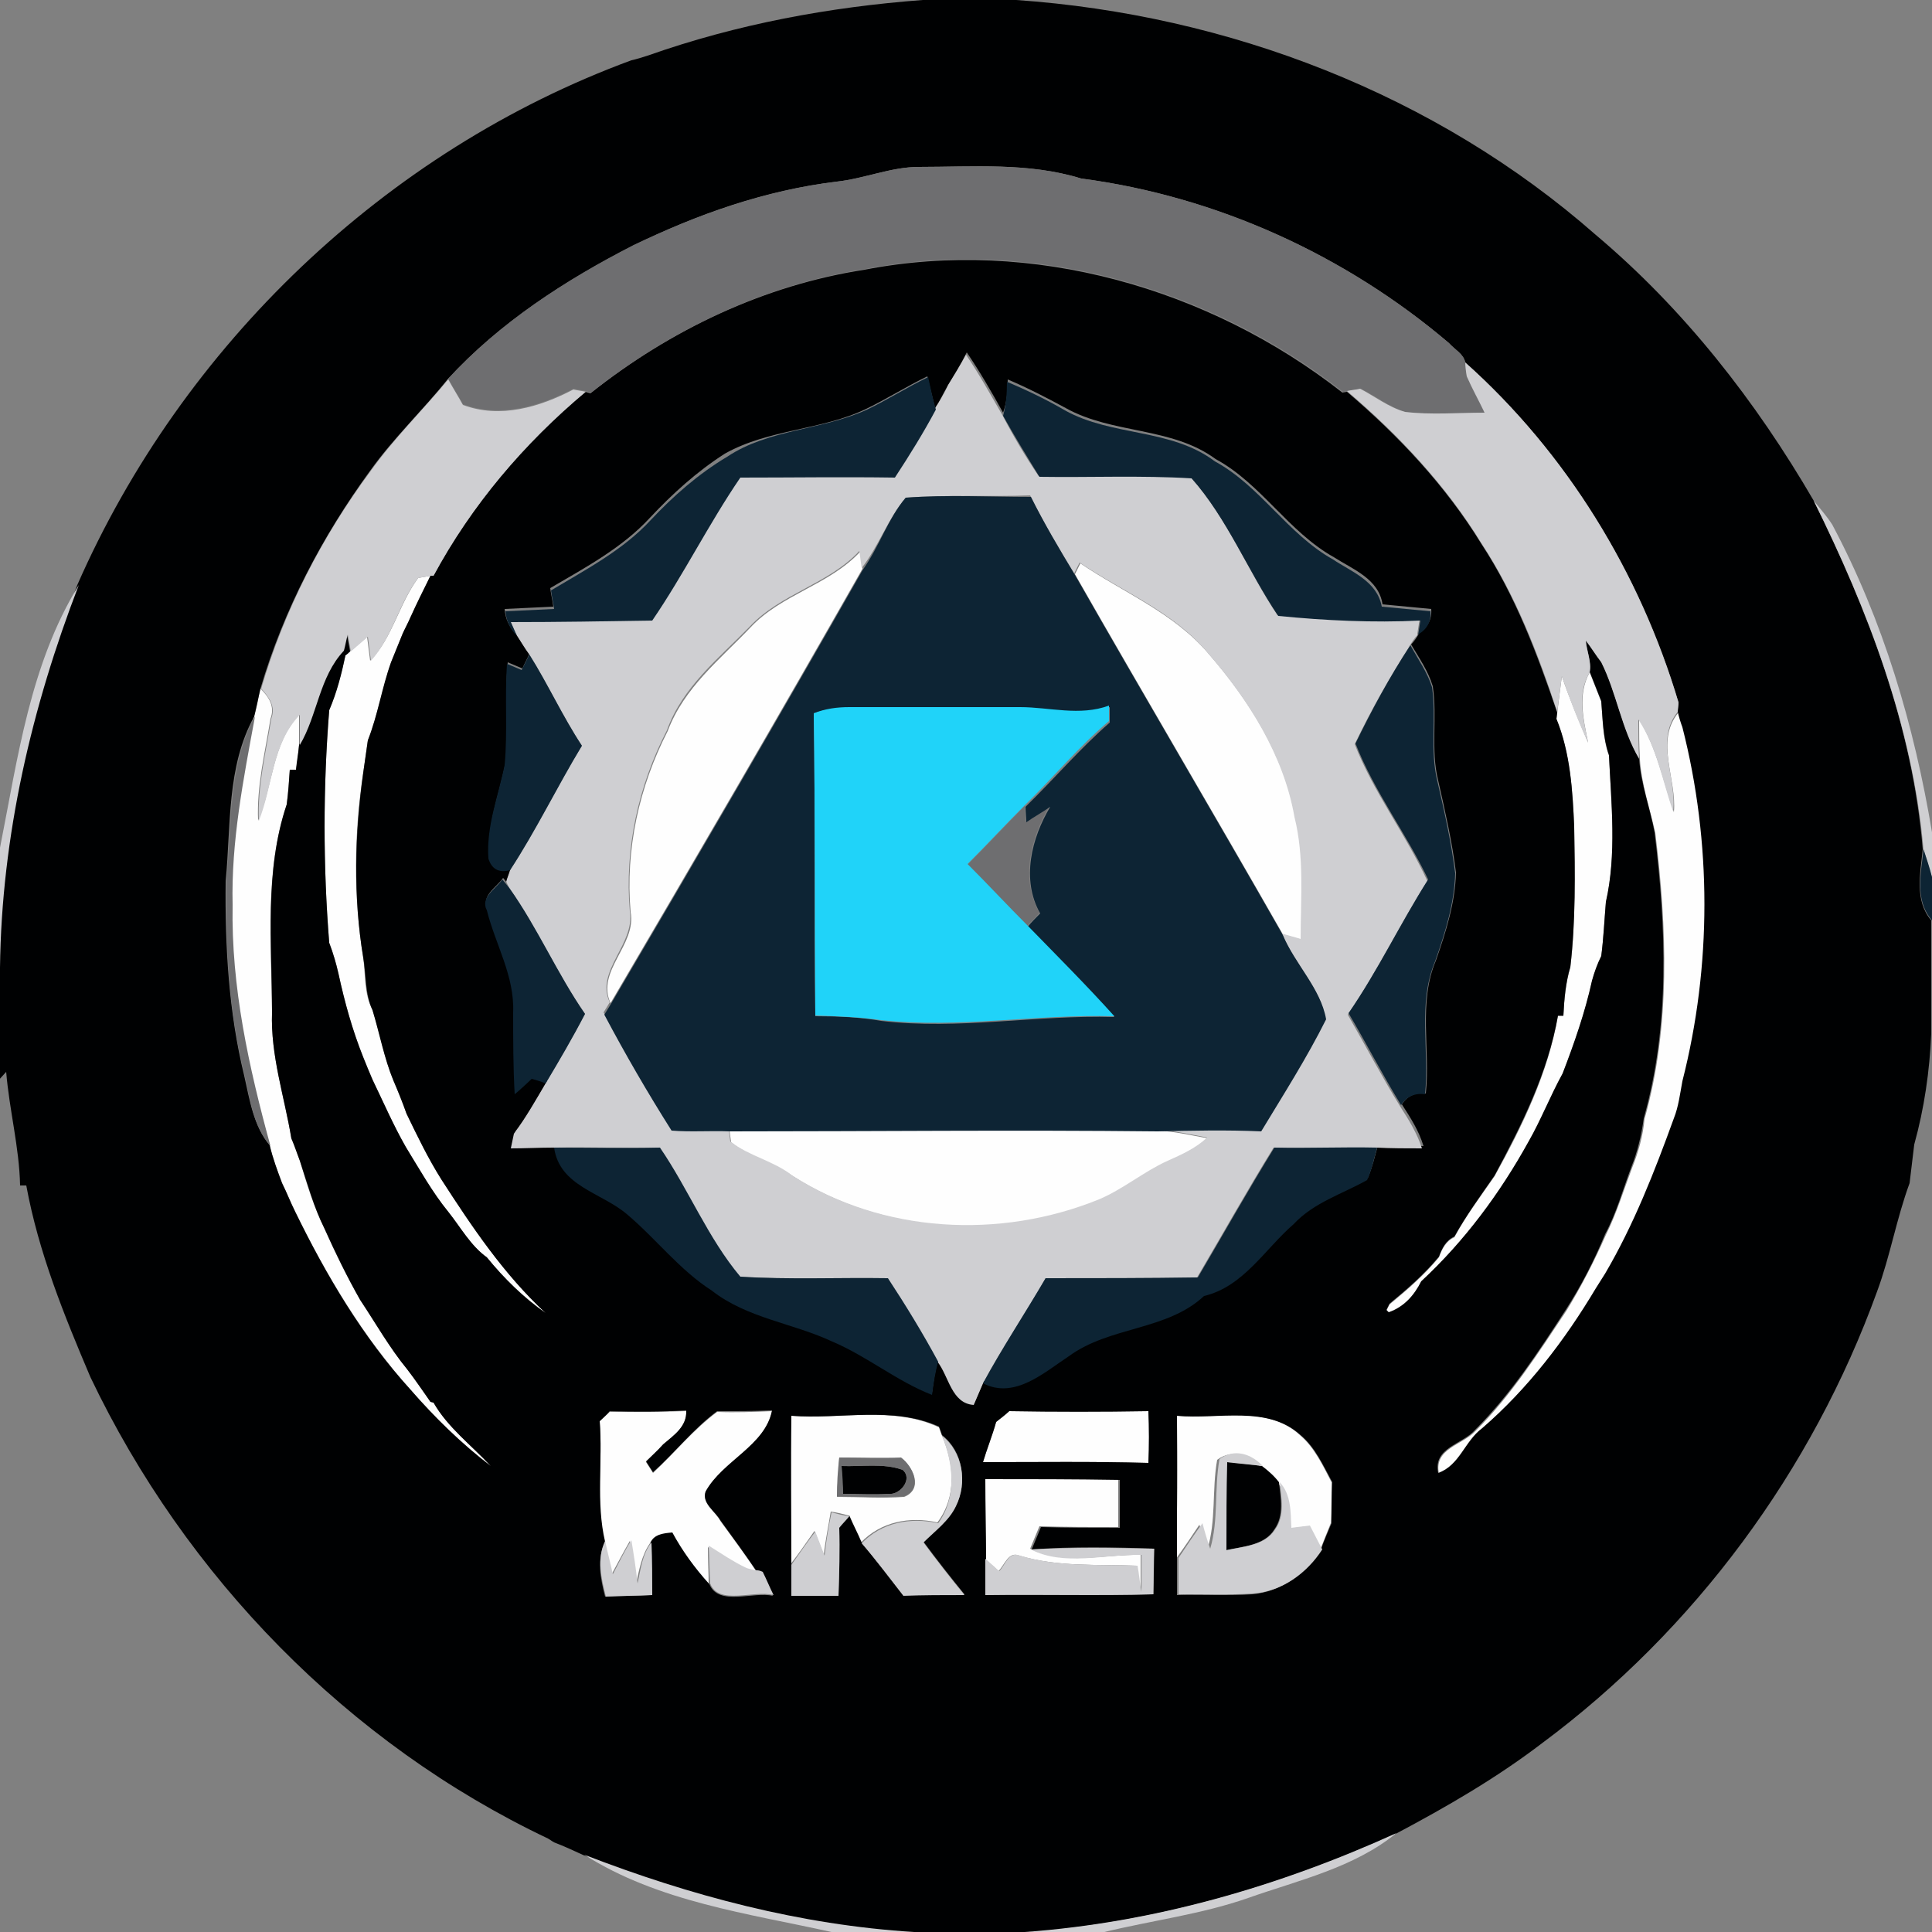 <?xml version="1.0" encoding="utf-8"?>
<!-- Generator: Adobe Illustrator 26.0.3, SVG Export Plug-In . SVG Version: 6.00 Build 0)  -->
<svg version="1.1" id="Layer_1" xmlns="http://www.w3.org/2000/svg" xmlns:xlink="http://www.w3.org/1999/xlink" x="0px" y="0px"
	 viewBox="0 0 250 250" style="enable-background:new 0 0 250 250;" xml:space="preserve">
<rect x="0" y="0" width="250" height="250" fill="#808080" stroke="none"/>
<style type="text/css">
	.st0{fill:#FEFEFE;}
	.st1{fill:#000102;}
	.st2{fill:#6E6E70;}
	.st3{fill:#CFCFD2;}
	.st4{fill:#0D2434;}
	.st5{fill:#20D3F9;}
</style>
<g id="_x23_fefefeff">
	<path class="st0" d="M97.1,81.2c4-4.3,10.2-5.5,14.2-9.8l0.3,2.2C100.9,92.4,90,111.1,79,129.8c-1.9-4.2,3.4-7.5,2.6-11.8
		c-0.7-8.1,1.1-16.2,4.8-23.4C88.5,89,93.2,85.3,97.1,81.2z"/>
	<path class="st0" d="M139.8,72.9c5.6,3.8,12.1,6.4,16.6,11.7c5.3,6.1,9.8,13.2,11.2,21.2c1.3,5.2,0.8,10.5,0.8,15.8
		c-0.6-0.2-1.8-0.5-2.4-0.7c-8.9-15.6-18-31-26.9-46.6L139.8,72.9z"/>
	<path class="st0" d="M54.1,74.8c0.4-0.1,1.2-0.2,1.6-0.3c-0.8,1.8-1.7,3.6-2.6,5.4c-0.2,0.5-0.7,1.6-1,2.1c-0.5,1.2-1,2.5-1.5,3.7
		c-1.1,3.3-1.7,6.8-3,10.1c-0.2,1.4-0.4,2.8-0.6,4.2c-1.2,7.8-1.3,16,0,23.9c0.3,2.3,0.1,4.7,1.2,6.8c1,3,1.5,6.2,2.7,9.1
		c0.6,1.4,1.2,2.8,1.7,4.3c1.4,2.9,2.8,5.8,4.5,8.5c4,6.2,8.1,12.3,13.5,17.3c-2.8-2-5.4-4.5-7.6-7.2c-2.1-1.5-3.4-3.9-5-5.9
		c-2.2-2.6-3.8-5.5-5.5-8.4c-1.6-2.8-2.9-5.8-4.3-8.7c-0.4-1-0.8-1.9-1.2-2.9c-1.4-3.5-2.4-7.1-3.2-10.8c-0.3-1.4-0.7-2.7-1.2-4
		c-0.8-10-0.8-20.1,0-30.1c0.9-2.3,1.6-4.7,2.1-7.1c0.1-0.1,0.4-0.4,0.6-0.5c0.7-0.6,1.5-1.3,2.2-1.9c0.1,0.8,0.3,2.3,0.4,3.1
		C50.8,82.5,51.6,78.2,54.1,74.8z"/>
	<path class="st0" d="M202.1,87.5c1,2.9,2.2,5.8,3.4,8.6c-0.6-3-1.4-6.2,0.2-9.1c0.5,1.3,1,2.5,1.5,3.8c0.2,2.4,0.2,4.8,1,7
		c0.3,6.3,1,12.8-0.4,19c-0.2,2.3-0.3,4.6-0.6,7c-0.5,1-0.9,2.1-1.2,3.2c-0.9,4.1-2.3,8.1-3.8,12c-1.6,2.9-2.7,5.9-4.4,8.8
		c-3.7,6.7-8.3,12.9-13.9,18.1c-0.9,1.8-2.3,3.3-4.2,4l-0.3-0.3c0.1-0.2,0.3-0.6,0.4-0.8c2.3-1.9,4.5-3.8,6.4-6.1
		c0.4-1.1,0.9-2.1,2-2.6c1.5-2.8,3.4-5.3,5.2-7.9c3.6-6.5,6.9-13.3,8.2-20.7l0.7,0c0.1-2.1,0.3-4.3,0.9-6.3c0.7-6,0.6-12.1,0.5-18.1
		c-0.2-4.7-0.5-9.6-2.3-14l0.1-0.8C201.7,90.6,201.9,89.1,202.1,87.5z"/>
	<path class="st0" d="M33.7,89.1c1.1,1.1,1.9,2.3,1.3,3.9c-0.7,4.4-1.8,8.7-1.6,13.2c1.9-4.5,1.8-10,5.3-13.7c0,1,0,2.9,0,3.9
		c-0.1,1.1-0.2,2.1-0.4,3.2l-0.8,0c-0.1,1.5-0.2,3-0.4,4.5c-2.9,8.6-2,18-1.9,26.9c-0.2,5.6,1.6,10.8,2.5,16.3
		c0.4,1,0.8,1.9,1.1,2.9c0.9,3,1.8,6,3.2,8.8c1.4,3.2,2.9,6.2,4.6,9.2c2,3,3.8,6.2,6.1,9c1.1,1.4,2.1,2.8,3,4.2l0.4,0.1
		c1.9,3.2,4.9,5.5,7.4,8.2c-3.8-2.9-7.2-6.3-10.4-9.9c-6.1-6.8-10.9-14.8-14.9-23c-0.6-1.2-1.1-2.5-1.7-3.7
		c-0.6-1.6-1.2-3.2-1.6-4.9c-2.8-10.2-5.2-20.6-4.9-31.2c-0.2-8.2,1.4-16.3,2.9-24.4C33.2,91.8,33.5,89.9,33.7,89.1z"/>
	<path class="st0" d="M216.6,105.1c0.4-4.3-2.5-9.2,0.6-12.9c0.2,0.5,0.5,1.5,0.6,2c3.8,14.9,3.8,30.9,0,45.8
		c-0.3,1.6-0.5,3.3-1.1,4.8c-2.5,6.9-5.1,13.8-8.9,20.1c-0.3,0.5-0.9,1.4-1.2,1.9c-4,6.7-8.8,13-14.7,18.1c-2.2,1.7-2.9,4.8-5.7,5.8
		c-0.7-3.3,3.1-3.7,4.8-5.6c4.6-4.6,8.1-10.1,11.7-15.5c1.9-3.1,3.6-6.4,5.1-9.8c1.4-2.8,2.3-5.8,3.4-8.7c0.8-2,1.4-4.1,1.6-6.3
		c3.4-12,2.9-24.8,1.4-37c-0.7-3.2-1.8-6.3-2-9.6c-0.1-1.7-0.1-3.4-0.1-5.1C214.4,96.8,215.2,101.1,216.6,105.1z"/>
	<path class="st0" d="M94.4,146.3c18.5,0,36.9-0.1,55.4,0c2.2,0.1,4.3,0.6,6.5,1c-1.5,1.3-3.3,2.1-5.1,3c-3.1,1.5-5.7,3.7-8.9,5
		c-12.7,5.2-28,4.4-39.7-3.1c-2.5-1.8-5.7-2.5-8-4.4L94.4,146.3z"/>
	<path class="st0" d="M77.6,183.9c0.3-0.3,1-0.9,1.3-1.2c3.3,0,6.6,0,9.9-0.1c0.1,2.1-1.7,3.2-3,4.4c-0.7,0.7-1.5,1.5-2.2,2.2
		c0.3,0.5,0.6,0.9,0.9,1.4c2.8-2.6,5.2-5.6,8.3-7.9c2.4,0.1,4.7,0,7.1-0.1c-0.9,4.6-6.4,6.5-8.6,10.5c-0.5,1.5,1.3,2.5,1.9,3.7
		c1.6,2.2,3.2,4.3,4.7,6.6c-0.3-0.1-1-0.3-1.4-0.3c-1.7-0.9-3.3-1.9-4.9-2.9c0,1.6,0.1,3.3,0.1,4.9c-1.8-2-3.5-4.2-4.8-6.7
		c-1.1,0.1-2.3,0.1-2.8,1.3c-1.1,1.6-1.4,3.5-1.8,5.3c-0.2-1.9-0.5-3.7-0.8-5.6c-0.8,1.4-1.6,2.9-2.4,4.4c-0.3-1.4-0.6-2.9-1-4.3
		C77.1,194.3,78,189,77.6,183.9z"/>
	<path class="st0" d="M128.9,184c0.4-0.4,1.3-1.1,1.7-1.4c6,0.1,12,0.1,18,0c0.1,2.2,0.1,4.5,0,6.7c-7.1-0.2-14.3-0.1-21.4-0.1
		C127.7,187.5,128.4,185.8,128.9,184z"/>
	<path class="st0" d="M102.4,183.2c6.3,0.5,13.2-1.3,19.1,1.5c0.1,0.3,0.3,0.9,0.4,1.1c1.6,3.7,1.9,7.9-0.6,11.2
		c-3.6-0.8-7.3-0.1-9.9,2.6c-0.6-1.1-1.1-2.3-1.6-3.5c-0.8-0.2-1.5-0.4-2.3-0.5c-0.3,1.9-0.7,3.7-0.9,5.6c-0.3-0.8-0.9-2.3-1.2-3.1
		c-1,1.4-2,2.9-3.1,4.3C102.4,196,102.3,189.6,102.4,183.2 M108.6,188.6c-0.1,1.7-0.2,3.4-0.3,5.1c2.9,0,5.8,0.2,8.7,0
		c2.5-1,1.2-3.9-0.4-5C113.9,188.7,111.2,188.7,108.6,188.6z"/>
	<path class="st0" d="M152.3,183.2c5.3,0.5,11.6-1.5,15.9,2.5c1.9,1.6,3,4,4.1,6.1c0,1.8,0,3.6-0.1,5.3c-0.5,1.2-0.9,2.3-1.4,3.5
		c-0.5-1-1.1-2.1-1.6-3.1c-0.8,0.1-1.6,0.2-2.4,0.3c-0.1-2.1,0.1-4.3-1.5-5.9c-0.6-0.8-1.4-1.5-2.2-2.1c-1.5-1.6-3.7-2.3-5.6-0.9
		c-0.7,3.9-0.1,7.9-1.3,11.7c-0.2-0.8-0.7-2.5-1-3.3c-1,1.5-2,3-3.1,4.5C152.4,195.6,152.4,189.4,152.3,183.2z"/>
	<path class="st0" d="M127.5,191.4c5.7,0,11.5,0,17.2,0c0,2.1,0,4.1,0,6.2c-3.4,0-6.8,0-10.2-0.1c-0.3,0.7-0.9,2.2-1.2,2.9
		c4.4,2.2,9.6,0.7,14.3,0.8c0,1.6,0,3.2,0,4.8c-0.2-1.1-0.3-2.3-0.5-3.4c-5.1-0.2-10.2,0.2-15.2-1.3c-1.4-0.6-1.9,1.2-2.7,2
		c-0.6-0.6-1.2-1.1-1.8-1.6C127.5,198.3,127.5,194.9,127.5,191.4z"/>
</g>
<g id="_x23_000102ff">
	<path class="st1" d="M119.4,0h12.1c27.4,1.9,54.3,12.2,75,30.4c11.4,9.6,20.7,21.5,28.2,34.4c7,14.2,12.8,29.2,14.1,45.1
		c-0.3,3.1-1.1,6.6,1.1,9.2v14.6c-0.2,4.9-0.9,9.7-2.2,14.4c-0.2,1.7-0.4,3.3-0.6,5c-1.7,4.6-2.5,9.4-4.2,14
		c-8.4,23.2-23.6,43.8-43.4,58.5c-5.9,4.5-12.3,8.2-18.9,11.7c-15.2,6.9-31.4,11.5-48.1,12.8h-14.2c-14.7-0.9-29-4.7-42.7-10
		c-1.3-0.6-2.6-1.2-3.9-1.7c-0.2-0.1-0.6-0.4-0.8-0.5c-25.9-12.3-46.9-33.9-59.2-59.7c-3.4-8-6.7-16.1-8.3-24.8c-0.2,0-0.6,0-0.8,0
		c-0.1-4.9-1.4-9.8-1.8-14.7l-1,1.1v-14.6c0.2-17,4.1-33.7,10.2-49.5c13.6-31,39.9-56.2,71.7-67.9c0.5-0.1,1.5-0.4,2.1-0.6
		C95.4,3.1,107.4,0.9,119.4,0 M108.3,23.5c-9.2,1.1-18.1,4.2-26.4,8.3c-8.8,4.5-17.3,10-24,17.3c-3.2,4-7,7.6-10,11.8
		c-6.2,8.5-11.2,18-14.2,28.2c-0.2,0.9-0.6,2.7-0.8,3.6c-3.6,6.5-3,14.2-3.7,21.3c-0.1,8.5,0.4,17,2.4,25.2c0.7,3.1,1.2,6.5,3.3,9
		c0.4,1.7,1,3.3,1.6,4.9c0.6,1.2,1.1,2.5,1.7,3.7c4,8.2,8.7,16.2,14.9,23c3.1,3.6,6.6,7,10.4,9.9c-2.5-2.7-5.6-5-7.4-8.2l-0.4-0.1
		c-1-1.4-2-2.9-3-4.2c-2.3-2.8-4.1-6-6.1-9c-1.7-3-3.2-6.1-4.6-9.2c-1.4-2.8-2.2-5.8-3.2-8.8c-0.4-1-0.7-2-1.1-2.9
		c-0.9-5.4-2.7-10.7-2.5-16.3c0-9-1-18.3,1.9-26.9c0.2-1.5,0.3-3,0.4-4.5l0.8,0c0.1-1.1,0.3-2.1,0.4-3.2c2.3-3.9,2.5-8.8,5.7-12.2
		c0.2-0.7,0.3-1.4,0.5-2.1c0.1,0.6,0.3,1.7,0.4,2.2c-0.1,0.1-0.4,0.4-0.6,0.5c-0.5,2.4-1.1,4.8-2.1,7.1c-0.8,10-0.8,20.1,0,30.1
		c0.5,1.3,0.9,2.7,1.2,4c0.8,3.7,1.8,7.3,3.2,10.8c0.4,1,0.8,2,1.2,2.9c1.4,2.9,2.7,5.9,4.3,8.7c1.8,2.9,3.4,5.8,5.5,8.4
		c1.6,2,2.9,4.4,5,5.9c2.2,2.7,4.7,5.2,7.6,7.2c-5.4-5-9.5-11.1-13.5-17.3c-1.7-2.7-3.1-5.6-4.5-8.5c-0.5-1.4-1.1-2.9-1.7-4.3
		c-1.2-2.9-1.8-6.1-2.7-9.1c-1-2.1-0.8-4.6-1.2-6.8c-1.3-7.8-1.1-16,0-23.9c0.2-1.4,0.4-2.8,0.6-4.2c1.3-3.3,1.8-6.8,3-10.1
		c0.5-1.2,1-2.5,1.5-3.7c0.2-0.5,0.8-1.6,1-2.1c0.8-1.8,1.7-3.6,2.6-5.4l0.4,0c4.9-9.1,11.7-17.2,19.6-23.8l0.7,0.2
		c10.3-8.2,22.5-14,35.5-16c21.6-4.2,44.6,2.4,61.8,15.9l0.6-0.1c6.7,5.7,12.8,12.2,17.4,19.7c4.4,6.7,7.2,14.2,9.8,21.8l-0.1,0.8
		c1.8,4.4,2.1,9.3,2.3,14c0.1,6,0.2,12.1-0.5,18.1c-0.6,2-0.8,4.2-0.9,6.3l-0.7,0c-1.3,7.4-4.7,14.2-8.2,20.7
		c-1.8,2.6-3.7,5.2-5.2,7.9c-1.1,0.5-1.6,1.5-2,2.6c-1.9,2.3-4.1,4.2-6.4,6.1c-0.1,0.2-0.3,0.6-0.4,0.8l0.3,0.3c2-0.7,3.3-2.2,4.2-4
		c5.6-5.2,10.2-11.4,13.9-18.1c1.6-2.8,2.8-5.9,4.4-8.8c1.5-3.9,2.9-7.9,3.8-12c0.3-1.1,0.7-2.2,1.2-3.2c0.3-2.3,0.4-4.6,0.6-7
		c1.4-6.2,0.7-12.7,0.4-19c-0.8-2.3-0.8-4.7-1-7c-0.5-1.3-1-2.5-1.5-3.8c0.2-1.4-0.4-2.8-0.5-4.1c0.7,0.9,1.3,1.9,2,2.8
		c2,4,2.6,8.6,4.9,12.5c0.2,3.3,1.4,6.4,2,9.6c1.5,12.3,2,25-1.4,37c-0.3,2.2-0.8,4.3-1.6,6.3c-1.1,2.9-1.9,5.9-3.4,8.7
		c-1.4,3.4-3.1,6.7-5.1,9.8c-3.5,5.4-7.1,10.9-11.7,15.5c-1.6,1.9-5.5,2.3-4.8,5.6c2.8-1,3.4-4.1,5.7-5.8
		c5.9-5.1,10.7-11.4,14.7-18.1c0.3-0.5,0.9-1.4,1.2-1.9c3.7-6.3,6.4-13.2,8.9-20.1c0.6-1.5,0.8-3.2,1.1-4.8
		c3.8-14.9,3.8-30.9,0-45.8c-0.2-0.5-0.5-1.5-0.6-2c0-0.3,0.1-0.9,0.1-1.2c-5-16.8-14.5-32.3-27.6-44c-0.2-1.1-1.4-1.7-2.1-2.5
		c-13.4-11.4-30.1-19-47.6-21.3c-6.8-2.1-14-1.5-21-1.5C115.3,21.6,111.9,23.1,108.3,23.5 M122.7,49.8c-0.6,1-1.1,2.1-1.7,3.1
		c-0.3-1.4-0.7-2.8-1-4.2c-2.7,1.3-5.2,2.9-7.9,4.2c-5.8,2.8-12.6,2.6-18.3,5.8C90.2,61,87,63.9,84.1,67c-3.6,3.9-8.3,6.4-12.9,9.1
		c0.1,0.8,0.3,1.6,0.4,2.4c-2.1,0.1-4.2,0.2-6.3,0.3c0.1,1.3,0.6,2.4,1.5,3.2c0.5,0.9,1.1,1.7,1.7,2.6c-0.2,0.5-0.7,1.4-0.9,1.9
		c-0.5-0.2-1.4-0.6-1.9-0.8c-0.4,4.4,0.1,8.8-0.3,13.1c-0.8,4-2.4,8-2.1,12.1c0.3,1.4,1.2,1.9,2.8,1.5c-0.1,0.4-0.4,1.1-0.5,1.5
		l0.4,0.8l-0.9-1.1c-0.8,1.2-2.9,2.3-2,4c1.1,4.4,3.6,8.5,3.5,13.1c0,3.5-0.1,7.1,0.2,10.6c0.5-0.5,1.6-1.5,2.2-2
		c0.4,0.2,1.4,0.4,1.8,0.6c-1.3,2.2-2.5,4.5-4.1,6.5c-0.1,0.5-0.3,1.4-0.4,1.9c1.8,0,3.7-0.1,5.5-0.1c0.7,5,6.1,5.8,9.3,8.6
		c3.8,3.2,6.8,7.2,11,9.9c4.5,3.6,10.5,4.2,15.6,6.6c4.5,1.9,8.4,5,12.9,6.9c0.2-1.5,0.4-2.9,0.8-4.3c1.5,1.9,1.8,5.5,4.7,5.6
		c0.4-0.9,0.8-1.9,1.2-2.8c4.1,2.1,7.9-1.5,11.1-3.5c5.2-3.9,12.6-3.3,17.5-7.8c5-1.2,7.9-6,11.6-9.3c2.6-2.8,6.2-4,9.5-5.7
		c0.6-1.4,0.9-2.8,1.3-4.2c2,0,3.9,0,5.9,0.1c-0.6-2-1.7-3.7-2.8-5.4c0.7-1.1,1.8-1.6,3.1-1.4c0.6-5.7-1-11.8,1.3-17.2
		c1.3-3.7,2.5-7.5,2.6-11.4c-0.5-4-1.4-7.9-2.3-11.9c-1-4-0.1-8.2-0.7-12.2c-0.6-2-1.8-3.7-2.8-5.4c0.3-0.3,0.8-1,1-1.4l0-0.2
		c1.1-0.6,1.7-1.6,1.6-3c-2.1-0.2-4.2-0.4-6.3-0.6c-0.5-3.3-3.8-4.5-6.3-6.1c-5.9-3.3-9.4-9.5-15.3-12.7c-5.7-4.2-13.3-3.2-19.4-6.6
		c-2.4-1.3-4.9-2.6-7.5-3.7c0,1.5-0.1,2.9-0.6,4.3c-1.5-2.7-3-5.3-4.7-7.8C124.3,47.2,123.5,48.5,122.7,49.8 M77.6,183.9
		c0.4,5.2-0.5,10.5,0.7,15.6c-1.1,2.3-0.6,4.8,0,7.1c2-0.1,4-0.1,6-0.2c0-2.3,0-4.5-0.1-6.8c0.5-1.1,1.7-1.2,2.8-1.3
		c1.3,2.4,2.9,4.6,4.8,6.7c1.2,2.9,5.7,0.9,8.2,1.5c-0.5-1-0.9-2-1.4-3c-0.2,0-0.6-0.1-0.7-0.2c-1.5-2.2-3.1-4.4-4.7-6.6
		c-0.7-1.2-2.4-2.2-1.9-3.7c2.2-4,7.7-5.9,8.6-10.5c-2.4,0.1-4.7,0.1-7.1,0.1c-3.1,2.3-5.4,5.3-8.3,7.9c-0.3-0.5-0.6-0.9-0.9-1.4
		c0.7-0.7,1.5-1.4,2.2-2.2c1.4-1.2,3.1-2.3,3-4.4c-3.3,0.2-6.6,0.2-9.9,0.1C78.6,183,77.9,183.6,77.6,183.9 M128.9,184
		c-0.5,1.8-1.2,3.5-1.7,5.2c7.1,0,14.3-0.1,21.4,0.1c0.1-2.2,0.1-4.5,0-6.7c-6,0.1-12,0.1-18,0C130.2,183,129.3,183.7,128.9,184
		 M102.4,183.2c-0.1,6.4,0,12.8,0,19.2c0,1.3,0,2.6,0,4c2,0,4.1,0,6.1,0c0.1-2.9,0.1-5.8,0.1-8.8c0.3-0.4,0.9-1.1,1.3-1.5
		c0.5,1.2,1.1,2.3,1.6,3.5c1.8,2.2,3.6,4.5,5.4,6.8c2.7,0,5.3,0,7.9-0.1c-1.8-2.2-3.6-4.5-5.3-6.8c1.5-1.5,3.3-2.7,4.2-4.7
		c1.5-3,0.9-7-1.8-9.1c-0.1-0.3-0.3-0.9-0.4-1.1C115.5,181.9,108.7,183.7,102.4,183.2 M152.3,183.2c0,6.2,0,12.3,0,18.5
		c0,1.6,0,3.2,0,4.7c3.2-0.1,6.5,0.1,9.7-0.1c3.7-0.3,6.9-2.6,8.9-5.7c0.4-1.2,0.9-2.3,1.4-3.5c0-1.8,0-3.6,0.1-5.3
		c-1.2-2.2-2.2-4.5-4.1-6.1C164,181.8,157.6,183.7,152.3,183.2 M127.5,191.4c0,3.4,0.1,6.9,0.1,10.3c0,1.6,0,3.1,0,4.7
		c7.2-0.1,14.5,0.1,21.7-0.1c0-2,0-3.9,0.1-5.9c-5.3-0.2-10.6-0.3-15.9,0.1c0.3-0.7,0.9-2.2,1.2-2.9c3.4,0.1,6.8,0.1,10.2,0.1
		c0-2.1,0-4.1,0-6.2C138.9,191.4,133.2,191.4,127.5,191.4z"/>
	<path class="st1" d="M108.9,189.7c2.6,0.1,5.4-0.4,7.9,0.5c1.4,1.2-0.4,3.3-1.8,3.1c-1.9,0.1-3.9,0-5.9,0
		C109,192.4,108.9,190.6,108.9,189.7z"/>
	<path class="st1" d="M158.7,189.2c1.6,0.1,3.1,0.3,4.6,0.5c0.8,0.6,1.6,1.3,2.2,2.1c0.2,2,0.7,4.3-0.6,6.1
		c-1.3,2.1-4.1,2.2-6.3,2.7C158.6,196.8,158.6,193,158.7,189.2z"/>
</g>
<g id="_x23_6e6e70ff">
	<path class="st2" d="M108.3,23.5c3.6-0.4,7-1.9,10.6-1.9c7,0,14.2-0.6,21,1.5c17.5,2.3,34.2,9.9,47.6,21.3c0.7,0.8,1.9,1.4,2.1,2.5
		c0,0.5,0.2,1.4,0.2,1.8c0.7,1.6,1.5,3.2,2.4,4.7c-3.4,0-6.9,0.4-10.3-0.1c-2.1-0.6-3.8-2-5.8-3c-0.4,0.1-1.3,0.2-1.7,0.3l-0.6,0.1
		c-17.2-13.5-40.2-20.1-61.8-15.9c-13,2-25.3,7.9-35.5,16l-0.7-0.2c-0.4-0.1-1.2-0.2-1.6-0.3c-4.4,2.3-9.5,3.8-14.3,2
		c-0.6-1.1-1.3-2.2-1.9-3.3c6.7-7.3,15.2-12.8,24-17.3C90.2,27.8,99.1,24.6,108.3,23.5z"/>
	<path class="st2" d="M29.3,114c0.7-7.1,0.2-14.9,3.7-21.3c-1.5,8.1-3.1,16.2-2.9,24.4c-0.2,10.6,2.1,21,4.9,31.2
		c-2.2-2.5-2.6-5.9-3.3-9C29.6,131,29.2,122.5,29.3,114z"/>
	<path class="st2" d="M125.2,111.9c2.5-2.5,4.9-5.1,7.4-7.6c0,0.5,0.1,1.5,0.1,2c1-0.7,2.1-1.3,3.1-2c-2.4,4.1-3.8,9.4-1.3,13.8
		c-0.5,0.6-1.1,1.2-1.6,1.7C130.4,117.3,127.9,114.6,125.2,111.9z"/>
	<path class="st2" d="M108.6,188.6c2.7,0,5.4,0.1,8,0c1.6,1.2,2.8,4.1,0.4,5c-2.9,0.2-5.8,0.1-8.7,0
		C108.3,192,108.4,190.3,108.6,188.6 M108.9,189.7c0.1,0.9,0.2,2.7,0.2,3.6c2,0.1,3.9,0.2,5.9,0c1.4,0.2,3.2-1.9,1.8-3.1
		C114.3,189.3,111.5,189.8,108.9,189.7z"/>
</g>
<g id="_x23_cfcfd2ff">
	<path class="st3" d="M122.7,49.8c0.8-1.3,1.6-2.6,2.3-3.9c1.7,2.5,3.2,5.2,4.7,7.8c1.4,2.7,3,5.4,4.7,7.9
		c6.6,0.1,13.2-0.2,19.7,0.2c4.7,5.2,7.3,12,11.2,17.8c6.1,0.6,12.2,0.9,18.4,0.6c-0.1,0.4-0.2,1.3-0.3,1.8l0,0.2
		c-0.3,0.3-0.8,1-1,1.4c-2.6,4.1-5,8.3-7.1,12.7c2.4,6.2,6.6,11.6,9.4,17.7c-3.6,5.6-6.5,11.8-10.3,17.3c2.3,4,4.4,8,6.8,11.9
		c1.1,1.7,2.2,3.5,2.8,5.4c-2,0-3.9,0-5.9-0.1c-4.4,0-8.9,0.1-13.3,0c-3.4,5.5-6.6,11.2-9.9,16.8c-6.6,0.1-13.1,0.1-19.6,0.1
		c-2.6,4.6-5.6,8.9-8.1,13.6c-0.4,0.9-0.8,1.9-1.2,2.8c-2.9-0.2-3.2-3.7-4.7-5.6c-2-3.7-4.2-7.2-6.5-10.8
		c-6.3-0.1-12.7,0.2-19.1-0.2c-4.2-5-6.7-11.3-10.4-16.7c-4.6,0.1-9.1-0.1-13.7,0c-1.8,0-3.7,0.1-5.5,0.1c0.1-0.5,0.3-1.4,0.4-1.9
		c1.5-2,2.8-4.3,4.1-6.5c1.7-3,3.5-6,5.1-9c-3.6-5.2-6.2-11.1-9.8-16.3l-0.4-0.8c0.1-0.4,0.4-1.1,0.5-1.5c3.4-5.2,6-10.8,9.3-16.1
		c-2.5-3.8-4.4-7.9-6.8-11.8c-0.6-0.8-1.1-1.7-1.7-2.6l-0.8-1.8c6.1,0,12.2-0.1,18.3-0.2c4.1-6,7.3-12.5,11.4-18.5
		c6.7,0,13.3-0.1,20,0c1.9-2.9,3.7-5.8,5.3-8.8C121.6,51.9,122.2,50.9,122.7,49.8 M117.2,64.4c-2.3,2.7-3.5,6.3-5.7,9.1l-0.3-2.2
		c-4,4.3-10.2,5.5-14.2,9.8c-4,4.1-8.7,7.8-10.7,13.4c-3.7,7.2-5.5,15.3-4.8,23.4c0.7,4.3-4.5,7.7-2.6,11.8c-0.2,0.3-0.6,1-0.8,1.3
		c2.8,5.1,5.6,10.2,8.7,15c2.5,0.2,5,0.1,7.5,0.1l0.2,1.6c2.4,1.9,5.6,2.5,8,4.4c11.7,7.5,26.9,8.3,39.7,3.1c3.1-1.3,5.8-3.6,8.9-5
		c1.8-0.8,3.6-1.6,5.1-3c-2.1-0.4-4.3-0.9-6.5-1c4.5-0.1,8.9-0.2,13.4,0c2.9-4.8,5.9-9.5,8.4-14.5c-0.7-3.9-4.1-7.1-5.6-10.9
		c0.6,0.2,1.8,0.5,2.4,0.7c0-5.3,0.5-10.6-0.8-15.8c-1.4-8-6-15.2-11.2-21.2c-4.4-5.3-11-7.9-16.6-11.7l-0.7,1.4
		c-2-3.3-4-6.6-5.7-10.1C128,64.3,122.6,64,117.2,64.4z"/>
	<path class="st3" d="M189.8,48.7c-0.1-0.5-0.2-1.4-0.2-1.8c13.1,11.7,22.6,27.2,27.6,44c0,0.3-0.1,0.9-0.1,1.2
		c-3,3.7-0.1,8.6-0.6,12.9c-1.4-4-2.1-8.3-4.5-11.9c0,1.7,0,3.4,0.1,5.1c-2.3-3.9-2.9-8.5-4.9-12.5c-0.7-0.9-1.3-1.9-2-2.8
		c0.1,1.4,0.8,2.8,0.5,4.1c-1.7,2.9-0.8,6.1-0.2,9.1c-1.3-2.8-2.4-5.7-3.4-8.6c-0.2,1.5-0.4,3.1-0.6,4.6c-2.5-7.6-5.4-15.1-9.8-21.8
		c-4.6-7.5-10.7-14-17.4-19.7c0.4-0.1,1.3-0.2,1.7-0.3c1.9,1,3.7,2.4,5.8,3c3.4,0.4,6.9,0.1,10.3,0.1
		C191.4,51.9,190.5,50.3,189.8,48.7z"/>
	<path class="st3" d="M48,60.9c3-4.2,6.7-7.8,10-11.8c0.6,1.1,1.3,2.2,1.9,3.3c4.8,1.8,9.9,0.3,14.3-2c0.4,0.1,1.2,0.2,1.6,0.3
		C67.8,57.4,61,65.4,56.1,74.5l-0.4,0c-0.4,0.1-1.2,0.2-1.6,0.3c-2.5,3.3-3.3,7.6-6.1,10.7c-0.1-0.8-0.3-2.3-0.4-3.1
		c-0.7,0.6-1.5,1.3-2.2,1.9c-0.1-0.6-0.3-1.7-0.4-2.2c-0.2,0.7-0.3,1.4-0.5,2.1c-3.2,3.4-3.4,8.3-5.7,12.2c0-1,0-2.9,0-3.9
		c-3.6,3.7-3.5,9.2-5.3,13.7c-0.2-4.5,0.9-8.8,1.6-13.2c0.6-1.6-0.3-2.8-1.3-3.9C36.8,78.9,41.7,69.4,48,60.9z"/>
	<path class="st3" d="M234.7,64.8c0.8,1,1.7,2,2.4,3.1c6.6,12.4,10.6,26,12.9,39.8v5.8c-0.4-1.2-0.7-2.4-1.1-3.6
		C247.5,94,241.7,78.9,234.7,64.8z"/>
	<path class="st3" d="M0,109.7c2.3-11.6,3.9-23.8,10.2-34C4.1,91.5,0.2,108.2,0,125.2V109.7z"/>
	<path class="st3" d="M121.9,185.8c2.7,2.1,3.3,6.1,1.8,9.1c-0.9,1.9-2.7,3.2-4.2,4.7c1.7,2.3,3.5,4.6,5.3,6.8c-2.7,0-5.3,0-7.9,0.1
		c-1.8-2.3-3.5-4.6-5.4-6.8c2.6-2.7,6.3-3.4,9.9-2.6C123.8,193.8,123.4,189.5,121.9,185.8z"/>
	<path class="st3" d="M157.8,188.8c1.9-1.4,4.1-0.7,5.6,0.9c-1.6-0.2-3.1-0.3-4.6-0.5c-0.1,3.8-0.1,7.6-0.1,11.4
		c2.2-0.5,5-0.6,6.3-2.7c1.3-1.8,0.8-4.1,0.6-6.1c1.5,1.6,1.4,3.9,1.5,5.9c0.8-0.1,1.6-0.2,2.4-0.3c0.5,1,1.1,2.1,1.6,3.1
		c-2,3.1-5.2,5.4-8.9,5.7c-3.2,0.2-6.5,0.1-9.7,0.1c0-1.6,0-3.2,0-4.7c1-1.5,2-3,3.1-4.5c0.2,0.8,0.7,2.5,1,3.3
		C157.7,196.7,157.1,192.7,157.8,188.8z"/>
	<path class="st3" d="M107.6,195.7c0.8,0.2,1.5,0.4,2.3,0.5c-0.3,0.4-1,1.1-1.3,1.5c0.1,2.9,0,5.8-0.1,8.8c-2,0-4.1,0-6.1,0
		c0-1.3,0-2.7,0-4c1-1.4,2-2.9,3.1-4.3c0.3,0.8,0.9,2.3,1.2,3.1C106.9,199.4,107.2,197.6,107.6,195.7z"/>
	<path class="st3" d="M78.3,199.4c0.3,1.4,0.7,2.9,1,4.3c0.8-1.5,1.5-3,2.4-4.4c0.3,1.8,0.6,3.7,0.8,5.6c0.4-1.8,0.6-3.8,1.8-5.3
		c0.1,2.3,0.1,4.5,0.1,6.8c-2,0.1-4,0.1-6,0.2C77.8,204.2,77.2,201.7,78.3,199.4z"/>
	<path class="st3" d="M133.4,200.5c5.3-0.3,10.6-0.2,15.9-0.1c0,2,0,3.9-0.1,5.9c-7.2,0.2-14.4,0-21.7,0.1c0-1.6,0-3.1,0-4.7
		c0.6,0.5,1.2,1.1,1.8,1.6c0.8-0.8,1.2-2.6,2.7-2c4.9,1.5,10.1,1.1,15.2,1.3c0.2,1.1,0.3,2.3,0.5,3.4c0-1.6,0-3.2,0-4.8
		C142.9,201.1,137.7,202.7,133.4,200.5z"/>
	<path class="st3" d="M91.7,200c1.6,1,3.2,2.1,4.9,2.9c0.3,0.1,1,0.3,1.4,0.3c0.2,0,0.5,0.1,0.7,0.2c0.5,1,0.9,2,1.4,3
		c-2.5-0.7-7.1,1.4-8.2-1.5C91.8,203.3,91.8,201.7,91.7,200z"/>
	<path class="st3" d="M132.6,250c16.7-1.2,32.9-5.9,48.1-12.8c-5.5,4.5-12.7,6.1-19.2,8.4c-6,2.1-12.4,2.9-18.6,4.4H132.6z"/>
	<path class="st3" d="M75.6,240c13.7,5.3,28,9.1,42.7,10h-10.7C96.8,247.6,85.2,246.1,75.6,240z"/>
</g>
<g id="_x23_0d2434ff">
	<path class="st4" d="M112.2,53c2.7-1.3,5.2-2.9,7.9-4.2c0.3,1.4,0.6,2.8,1,4.2c-1.6,3-3.4,5.9-5.3,8.8c-6.7-0.1-13.3,0-20,0
		c-4.1,6-7.3,12.5-11.4,18.5c-6.1,0.1-12.2,0.2-18.3,0.2l0.8,1.8c-0.9-0.9-1.4-2-1.5-3.2c2.1-0.1,4.2-0.2,6.3-0.3
		c-0.1-0.8-0.3-1.6-0.4-2.4c4.5-2.7,9.3-5.2,12.9-9.1c2.9-3.1,6.2-6,9.9-8.2C99.5,55.5,106.3,55.7,112.2,53z"/>
	<path class="st4" d="M130.3,49.4c2.6,1.1,5.1,2.3,7.5,3.7c6.1,3.4,13.7,2.3,19.4,6.6c5.9,3.2,9.4,9.4,15.3,12.7
		c2.4,1.6,5.7,2.8,6.3,6.1c2.1,0.2,4.2,0.4,6.3,0.6c0.1,1.3-0.4,2.3-1.6,3c0.1-0.4,0.2-1.3,0.3-1.8c-6.2,0.3-12.3,0-18.4-0.6
		c-3.9-5.8-6.6-12.6-11.2-17.8c-6.6-0.4-13.1-0.1-19.7-0.2c-1.6-2.6-3.2-5.2-4.7-7.9C130.2,52.3,130.3,50.9,130.3,49.4z"/>
	<path class="st4" d="M117.2,64.4c5.4-0.4,10.8-0.1,16.2-0.1c1.7,3.4,3.7,6.8,5.7,10.1c8.9,15.6,18,31,26.9,46.6
		c1.6,3.8,4.9,6.9,5.6,10.9c-2.5,5-5.5,9.7-8.4,14.5c-4.5-0.2-8.9-0.1-13.4,0c-18.5-0.2-36.9,0-55.4,0c-2.5-0.1-5,0.1-7.5-0.1
		c-3.1-4.9-6-9.9-8.7-15c0.2-0.3,0.6-1,0.8-1.3c11-18.7,21.9-37.4,32.6-56.2C113.8,70.7,114.9,67.1,117.2,64.4 M105.3,92.3
		c0.2,13.1,0,26.1,0.2,39.2c2.8,0,5.7,0.1,8.5,0.6c10.1,1.2,20.1-0.8,30.2-0.5c-3.6-4-7.5-7.8-11.2-11.7c0.5-0.6,1.1-1.2,1.6-1.7
		c-2.5-4.4-1.1-9.8,1.3-13.8c-1,0.7-2.1,1.3-3.1,2c0-0.5-0.1-1.5-0.1-2c3.7-3.6,7-7.5,10.9-10.9c0-0.5,0-1.5,0-2
		c-3.8,1.4-7.6,0.1-11.5,0.2c-7.4-0.1-14.8,0-22.1,0C108.4,91.5,106.8,91.8,105.3,92.3z"/>
	<path class="st4" d="M175.4,96.2c2.1-4.3,4.4-8.6,7.1-12.7c1,1.8,2.2,3.5,2.8,5.4c0.6,4-0.3,8.2,0.7,12.2c0.9,3.9,1.8,7.9,2.3,11.9
		c-0.1,3.9-1.3,7.7-2.6,11.4c-2.3,5.5-0.7,11.5-1.3,17.2c-1.3-0.2-2.4,0.3-3.1,1.4c-2.4-3.9-4.5-8-6.8-11.9
		c3.8-5.5,6.7-11.6,10.3-17.3C182,107.9,177.8,102.4,175.4,96.2z"/>
	<path class="st4" d="M68.5,84.7c2.4,3.8,4.3,8,6.8,11.8c-3.2,5.3-5.9,10.9-9.3,16.1c-1.5,0.4-2.4-0.2-2.8-1.5
		c-0.3-4.2,1.3-8.1,2.1-12.1c0.4-4.3,0-8.7,0.3-13.1c0.5,0.2,1.4,0.6,1.9,0.8C67.8,86.1,68.3,85.1,68.5,84.7z"/>
	<path class="st4" d="M248.9,109.9c0.4,1.2,0.8,2.4,1.1,3.6v5.6C247.7,116.4,248.6,113,248.9,109.9z"/>
	<path class="st4" d="M63,117.8c-0.9-1.7,1.2-2.8,2-4l0.9,1.1c3.7,5.2,6.2,11.1,9.8,16.3c-1.6,3.1-3.3,6-5.1,9
		c-0.4-0.2-1.4-0.5-1.8-0.6c-0.5,0.5-1.6,1.5-2.2,2c-0.2-3.5-0.2-7.1-0.2-10.6C66.6,126.3,64.1,122.2,63,117.8z"/>
	<path class="st4" d="M155,165.3c3.3-5.6,6.5-11.3,9.9-16.8c4.4,0.1,8.9-0.1,13.3,0c-0.4,1.4-0.7,2.9-1.3,4.2
		c-3.2,1.8-6.9,2.9-9.5,5.7c-3.7,3.2-6.5,8.1-11.6,9.3c-4.8,4.5-12.2,3.9-17.5,7.8c-3.2,2.1-7,5.6-11.1,3.5c2.5-4.6,5.4-9,8.1-13.6
		C141.9,165.4,148.4,165.4,155,165.3z"/>
	<path class="st4" d="M71.7,148.5c4.5,0,9.1,0.1,13.7,0c3.7,5.4,6.2,11.7,10.4,16.7c6.3,0.4,12.7,0.1,19.1,0.2
		c2.3,3.5,4.5,7.1,6.5,10.8c-0.4,1.4-0.6,2.8-0.8,4.3c-4.6-1.8-8.4-5-12.9-6.9c-5.1-2.4-11-3-15.6-6.6c-4.2-2.7-7.2-6.7-11-9.9
		C77.8,154.3,72.4,153.5,71.7,148.5z"/>
</g>
<g id="_x23_20d3f9ff">
	<path class="st5" d="M105.3,92.3c1.5-0.6,3-0.8,4.6-0.8c7.4,0,14.8,0,22.1,0c3.8,0,7.7,1.2,11.5-0.2c0,0.5,0,1.5,0,2
		c-3.9,3.3-7.2,7.3-10.9,10.9c-2.5,2.5-4.9,5.1-7.4,7.6c2.6,2.6,5.2,5.4,7.8,8c3.8,3.9,7.6,7.7,11.2,11.7
		c-10.1-0.3-20.1,1.6-30.2,0.5c-2.8-0.4-5.7-0.5-8.5-0.6C105.4,118.5,105.5,105.4,105.3,92.3z"/>
</g>
</svg>
